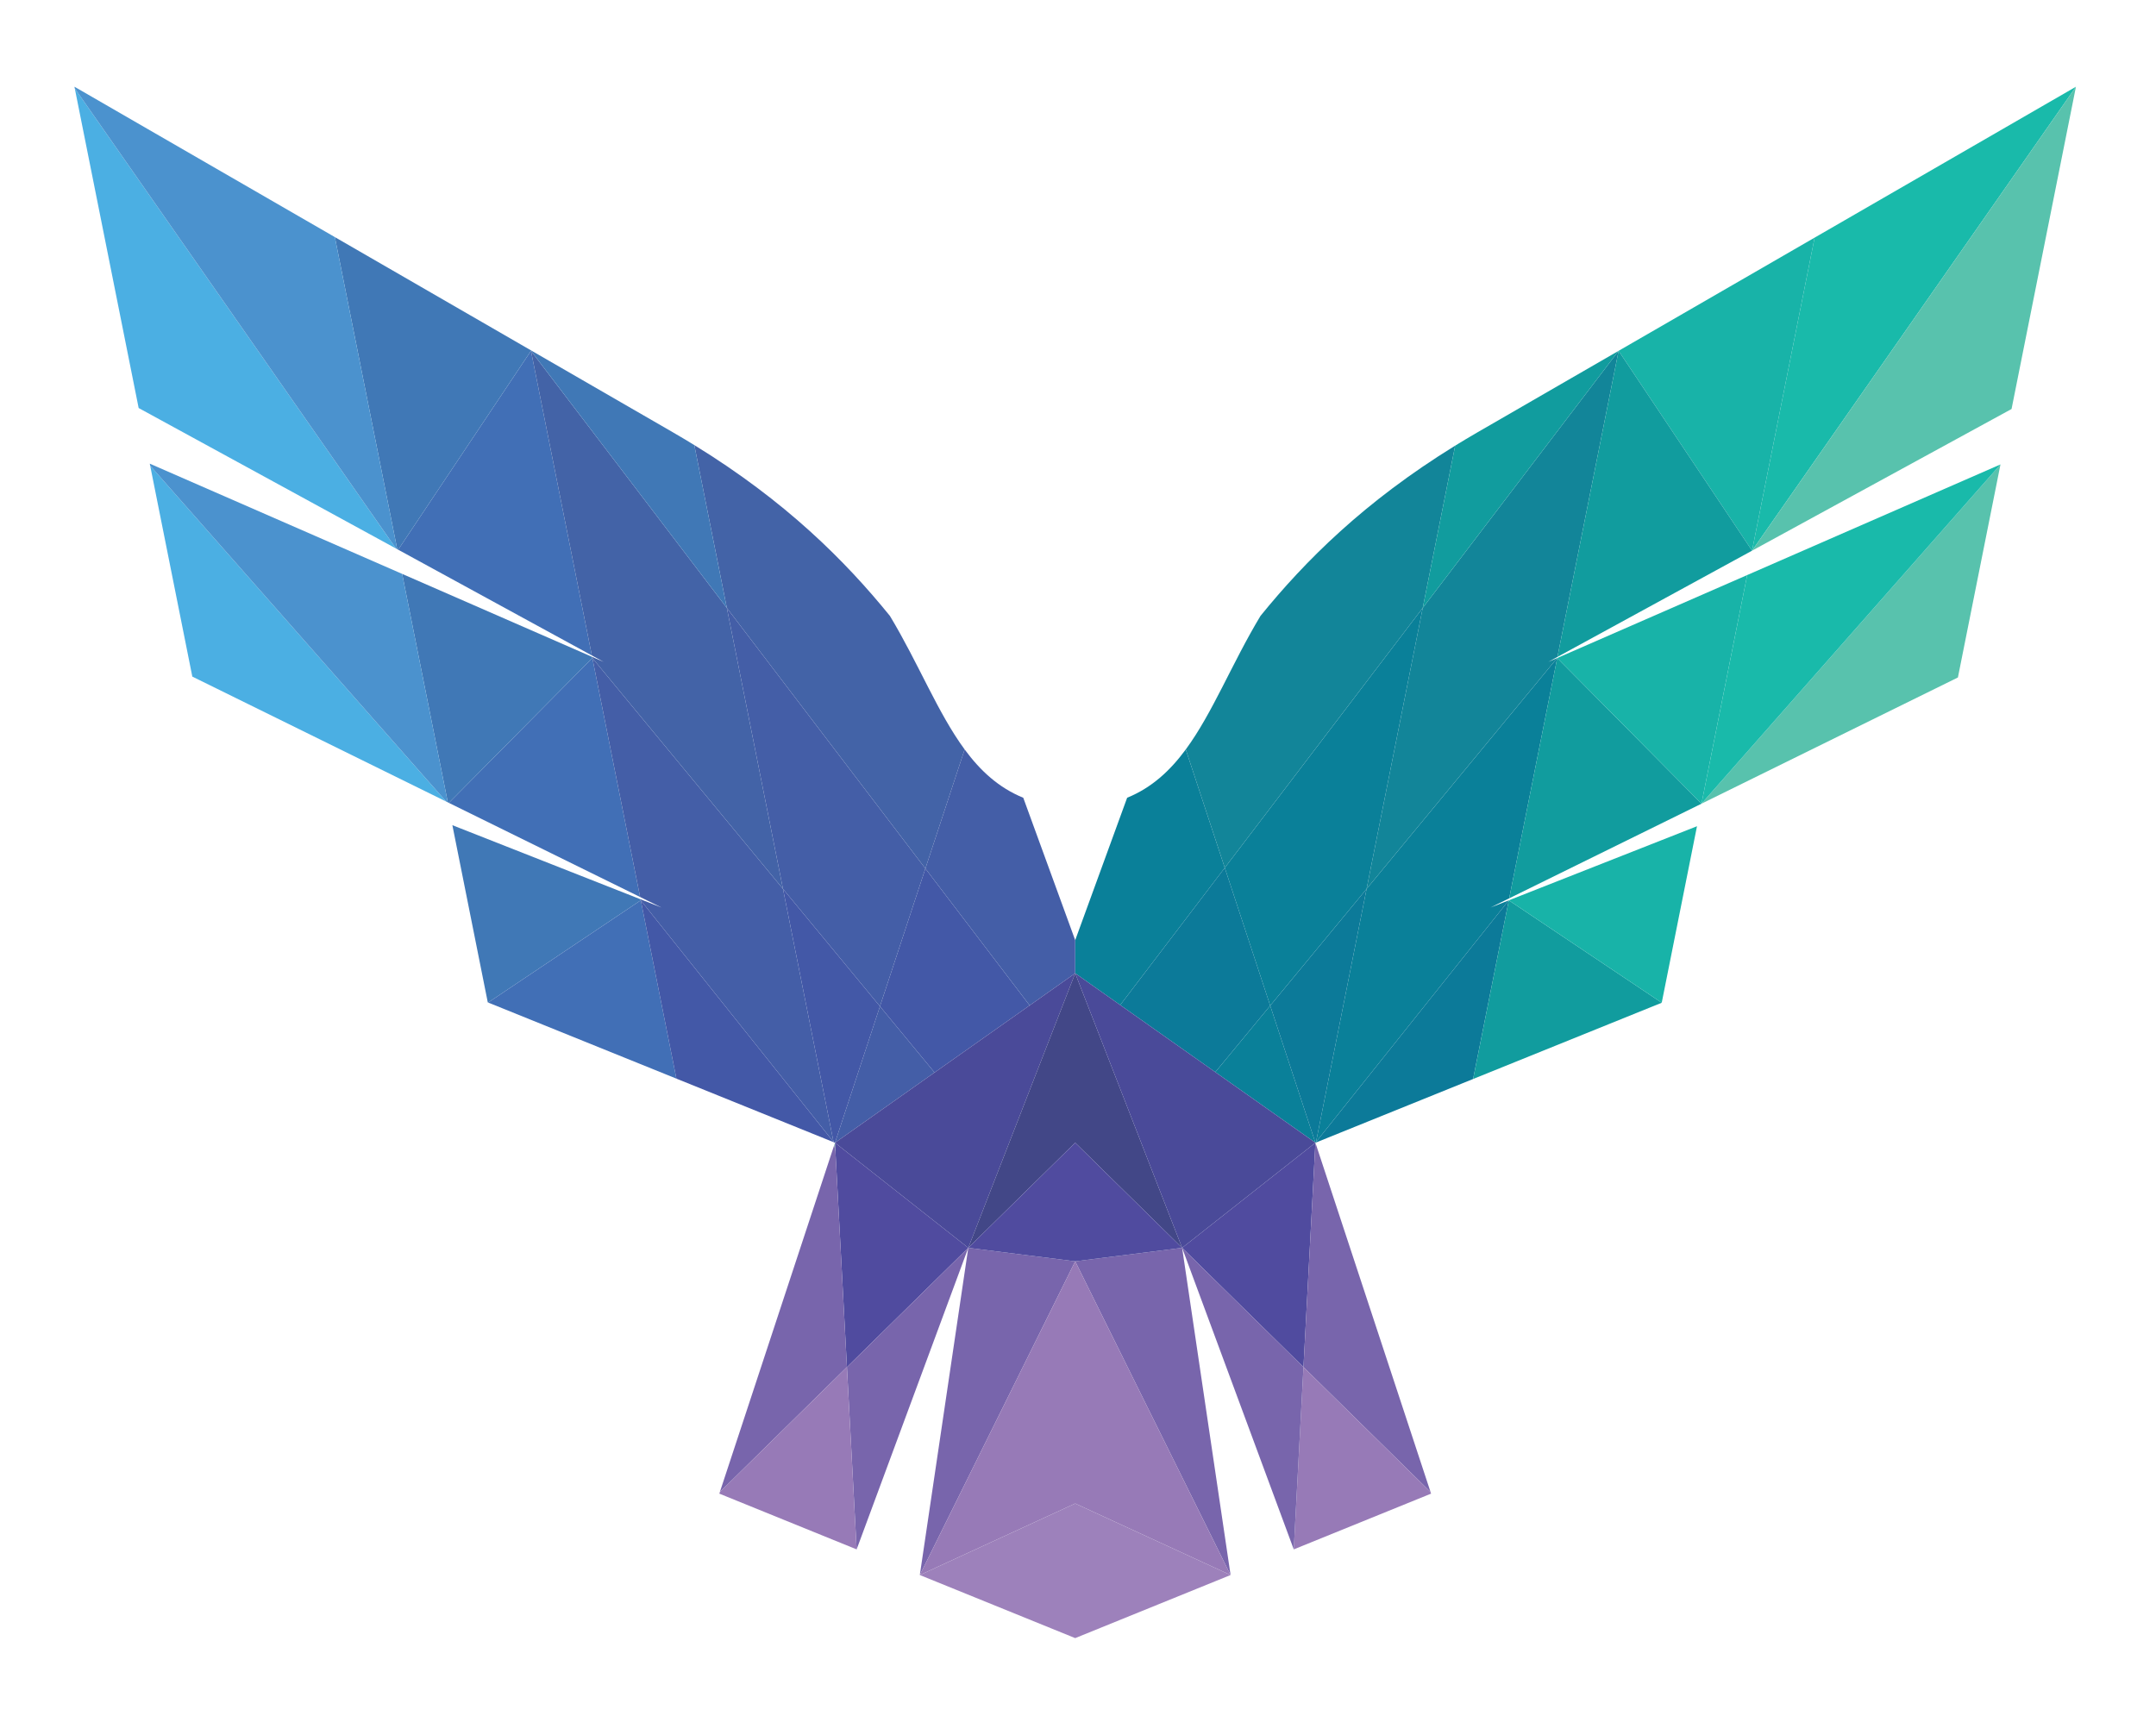 <ns0:svg xmlns:ns0="http://www.w3.org/2000/svg" xmlns:ns1="http://www.serif.com/" height="100%" fill-rule="evenodd" clip-rule="evenodd" stroke-linejoin="round" stroke-miterlimit="2" version="1.1" viewBox="0 0 1333 1061" width="100%" xml:space="preserve">
    <ns0:g id="bdd6287c-2779-4a90-a3a5-1b852984bb3a" transform="matrix(1.333,0,0,-1.333,0,1297.33)" ns1:id="c738e34b-0802-4c70-84c9-91127910fd28">
        <ns0:g id="c85dabe0-f795-40af-8e0f-f9cf6df4b32b">
            <ns0:g id="d55f2991-5c29-44c0-8996-f432c156c41f">
                <ns0:g id="b5de72cc-eaff-41aa-b3a7-28195d20827f" transform="matrix(1,0,0,1,549.981,625.593)">
                    <ns0:path d="M0,0C-7.27,-9.875 -15.802,-17.761 -27.186,-22.404L-51.279,-88.479L-51.279,-103.828L-30.402,-118.557L18.094,-54.893L0,0Z" fill="rgb(10,128,153)" fill-rule="nonzero" id="701a9932-8e8e-4eb6-bb68-b895c4dd2e8a" />
                </ns0:g>
                <ns0:g id="66a3c807-e321-4074-871e-4fccb4e43186" transform="matrix(1,0,0,1,962.872,933.013)">
                    <ns0:path d="M0,0L-121.217,-70.007L-150.229,-215.213L0,0Z" fill="rgb(25,186,170)" fill-rule="nonzero" id="c8da2248-ce99-4017-bee8-96ba78bcbd18" />
                </ns0:g>
                <ns0:g id="ca57e156-cd18-4946-8901-ee5a05ccc565" transform="matrix(1,0,0,1,519.579,507.036)">
                    <ns0:path d="M0,0L44.109,-31.121L69.573,-0.277L48.496,63.665L0,0Z" fill="rgb(12,122,153)" fill-rule="nonzero" id="c5ac09e2-6bee-4a13-8b32-bbd761a32175" />
                </ns0:g>
                <ns0:g id="f22d5100-a4fa-4cf7-adf8-ba92d55564f1" transform="matrix(1,0,0,1,563.688,475.915)">
                    <ns0:path d="M0,0L46.428,-32.757L25.464,30.843L0,0Z" fill="rgb(10,128,153)" fill-rule="nonzero" id="c96c3e2e-87e6-4652-a09f-7b5e2a177727" />
                </ns0:g>
                <ns0:g id="103d4858-d0d1-4436-ac81-040e6d4e1007" transform="matrix(1,0,0,1,610.4,443.516)">
                    <ns0:path d="M0,0L89.415,112.091L80.917,108.745L89.6,113.019L111.871,224.488L23.454,117.391L0,0Z" fill="rgb(10,128,153)" fill-rule="nonzero" id="06e6735d-1458-4c8e-9736-80e0d55c93bb" />
                </ns0:g>
                <ns0:g id="d6edb878-7c0c-4820-90f7-357e1437b2f8" transform="matrix(1,0,0,1,750.742,810.5)">
                    <ns0:path d="M0,0L-90.848,-119.261L-116.888,-249.594L-28.471,-142.497L-32.617,-144.308L-28.369,-141.988L0,0Z" fill="rgb(18,133,153)" fill-rule="nonzero" id="e2897547-3006-44c3-a92c-f18938fe1ad9" />
                </ns0:g>
                <ns0:g id="e4b5095a-66ca-499b-84f8-d114aead1992" transform="matrix(1,0,0,1,633.855,560.906)">
                    <ns0:path d="M0,0L-44.702,-54.148L-23.738,-117.748L-23.454,-117.391L0,0Z" fill="rgb(12,122,153)" fill-rule="nonzero" id="481a9184-5dd0-42c9-bef3-152b6c5e0422" />
                </ns0:g>
                <ns0:g id="c98fdef6-e383-4049-bf7d-faae2faa4dea" transform="matrix(1,0,0,1,812.644,717.8)">
                    <ns0:path d="M0,0L29.012,145.206L-61.901,92.7L0,0Z" fill="rgb(24,179,168)" fill-rule="nonzero" id="159ec39b-a6eb-4dfc-992b-7572584b54ab" />
                </ns0:g>
                <ns0:g id="b576e219-e5c4-4a32-8228-6f02c5e30781" transform="matrix(1,0,0,1,722.373,668.512)">
                    <ns0:path d="M0,0L90.271,49.288L28.369,141.988L0,0Z" fill="rgb(17,156,158)" fill-rule="nonzero" id="8e8009b3-2255-4ede-9a45-15d793d3fc5e" />
                </ns0:g>
                <ns0:g id="63197e28-57f4-4c06-8c6b-44897ce0ee77" transform="matrix(1,0,0,1,933.004,783.517)">
                    <ns0:path d="M0,0L29.868,149.496L-120.36,-65.717L0,0Z" fill="rgb(88,194,173)" fill-rule="nonzero" id="5abc6905-a12c-4461-9539-33e71e759c47" />
                </ns0:g>
                <ns0:g id="90052c83-3671-4848-aa94-1fef29b678a5" transform="matrix(1,0,0,1,610.249,442.756)">
                    <ns0:path d="M0,0L-0.133,0.402L-0.211,-1.053L0,0Z" fill="rgb(128,198,166)" fill-rule="nonzero" id="710783fc-d5a3-450b-82bc-0cd1671c695a" />
                </ns0:g>
                <ns0:g id="25a38bb1-c9eb-48c7-8053-8674b28863e8" transform="matrix(1,0,0,1,387.288,443.158)">
                    <ns0:path d="M0,0L-0.37,-1.123L0.216,-4.058L0,0Z" fill="rgb(128,198,166)" fill-rule="nonzero" id="84856b61-d106-47f5-a425-d96dd2d690f5" />
                </ns0:g>
                <ns0:g id="30b5b234-abd2-4788-bf43-3110eb8ad61e" transform="matrix(1,0,0,1,387.504,439.101)">
                    <ns0:path d="M0,0L5.323,-100.015L61.604,-44.691L-0.216,4.058L0,0Z" fill="rgb(80,75,159)" fill-rule="nonzero" id="81cf7193-9339-4a7f-84d3-a4dcb9f433cd" />
                </ns0:g>
                <ns0:g id="0f823740-61e7-4994-965c-15884483b11f" transform="matrix(1,0,0,1,184.68,718.249)">
                    <ns0:path d="M0,0L89.833,-49.049L61.602,92.251L0,0Z" fill="rgb(65,111,182)" fill-rule="nonzero" id="08681e2d-f2df-427c-9ae1-d7e2e3f959a5" />
                </ns0:g>
                <ns0:g id="b77b941c-f4cd-430f-bd65-4169855d0a5b" transform="matrix(1,0,0,1,208.195,600.812)">
                    <ns0:path d="M0,0L88.705,-43.665L66.556,67.191L0,0Z" fill="rgb(65,111,182)" fill-rule="nonzero" id="8e011b0d-c905-48f3-a72d-dd99b808cfb4" />
                </ns0:g>
                <ns0:g id="43b819d9-d0fe-4820-983b-2c8454248c6d" transform="matrix(1,0,0,1,64.31,783.971)">
                    <ns0:path d="M0,0L119.378,-65.181L-29.625,148.277L0,0Z" fill="rgb(75,175,227)" fill-rule="nonzero" id="7a70a01b-7a15-4498-b571-23f353009a7c" />
                </ns0:g>
                <ns0:g id="153ec039-b7d0-499e-8cd2-2cc5d7f02656" transform="matrix(1,0,0,1,89.201,659.387)">
                    <ns0:path d="M0,0L117.766,-57.97L-19.552,97.862L0,0Z" fill="rgb(75,175,227)" fill-rule="nonzero" id="af203ce2-0882-42ec-9ec4-1ba5682d2adf" />
                </ns0:g>
                <ns0:g id="cd424ea0-6379-48de-86bf-384a163c309e" transform="matrix(1,0,0,1,386.622,443.516)">
                    <ns0:path d="M0,0L-23.454,117.391L-111.871,224.488L-89.722,113.632L-79.794,108.745L-89.51,112.571L-89.414,112.091L0,0Z" fill="rgb(68,94,167)" fill-rule="nonzero" id="64a0a955-ce32-406d-b4fd-07983c09d3fa" />
                </ns0:g>
                <ns0:g id="aacb9f9d-fe6f-41e6-bb14-3ef344fc255d" transform="matrix(1,0,0,1,429.214,570.351)">
                    <ns0:path d="M0,0L18.209,55.242C5.713,72.219 -3.113,95.024 -16.454,117.194C-37.217,142.779 -64.769,170.357 -107.178,196.427L-92.086,120.888L0,0Z" fill="rgb(67,99,167)" fill-rule="nonzero" id="e3fb147d-520c-4264-ae76-958b84a9a8c2" />
                </ns0:g>
                <ns0:g id="d0609b50-50b9-4e91-8049-8db9aab20e8f" transform="matrix(1,0,0,1,408.144,506.428)">
                    <ns0:path d="M0,0L-20.855,-63.27L25.331,-30.683L0,0Z" fill="rgb(68,94,167)" fill-rule="nonzero" id="111b612f-ed88-4885-9cbd-baec2e114564" />
                </ns0:g>
                <ns0:g id="41188143-f2fa-4863-8873-05af0861a8dc" transform="matrix(1,0,0,1,408.144,506.428)">
                    <ns0:path d="M0,0L25.331,-30.683L69.434,0.433L21.07,63.922L0,0Z" fill="rgb(67,88,167)" fill-rule="nonzero" id="3acad146-c990-4c64-bc39-e5e87ba0bc5b" />
                </ns0:g>
                <ns0:g id="4bc04104-b93f-4950-8c83-ea89493c00c1" transform="matrix(1,0,0,1,589.152,506.758)">
                    <ns0:path d="M0,0L44.702,54.148L70.742,184.48L-21.077,63.942L0,0Z" fill="rgb(10,128,153)" fill-rule="nonzero" id="b828dc8d-eaa0-4b45-8ec0-88aafc137677" />
                </ns0:g>
                <ns0:g id="bb478eab-fed3-4148-b8e2-affbf63bf13f" transform="matrix(1,0,0,1,474.609,603.189)">
                    <ns0:path d="M0,0C-11.385,4.643 -19.917,12.529 -27.186,22.404L-45.395,-32.838L2.968,-96.328L24.093,-81.424L24.093,-66.075L0,0Z" fill="rgb(68,94,167)" fill-rule="nonzero" id="5d669dea-f5e3-46c9-9106-3d6ac3573215" />
                </ns0:g>
                <ns0:g id="07db30e6-15d2-4321-8834-c74c8ae7bf0c" transform="matrix(1,0,0,1,363.168,560.906)">
                    <ns0:path d="M0,0L-26.04,130.333L-116.887,249.594L-88.656,108.293L-83.147,105.286L-88.524,107.635L-88.417,107.097L0,0Z" fill="rgb(67,99,167)" fill-rule="nonzero" id="14b766e3-3070-4a2d-819b-127b51793401" />
                </ns0:g>
                <ns0:g id="fa39f2ce-d143-411f-8223-ae568449b2bf" transform="matrix(1,0,0,1,337.128,691.239)">
                    <ns0:path d="M0,0L26.04,-130.333L71.016,-184.811L92.086,-120.888L0,0Z" fill="rgb(68,94,167)" fill-rule="nonzero" id="4d361568-e059-4c21-a520-f71a2f7bfb80" />
                </ns0:g>
                <ns0:g id="52aa32a1-1715-4c7c-96ac-337df6e86cf1" transform="matrix(1,0,0,1,363.168,560.906)">
                    <ns0:path d="M0,0L23.454,-117.391L23.557,-117.521L24.12,-117.748L44.976,-54.478L0,0Z" fill="rgb(67,88,167)" fill-rule="nonzero" id="80ad2463-bfbf-4e26-bdfe-4f26c1d1a477" />
                </ns0:g>
                <ns0:g id="f3c4b561-7d64-4be2-bd83-53b57620e014" transform="matrix(1,0,0,1,568.075,570.7)">
                    <ns0:path d="M0,0L91.819,120.539L106.859,195.812C64.698,169.824 37.266,142.349 16.573,116.853C3.23,94.68 -5.597,71.872 -18.094,54.893L0,0Z" fill="rgb(18,133,153)" fill-rule="nonzero" id="0a317e7f-82c3-4601-be1e-14090bd64bf9" />
                </ns0:g>
                <ns0:g id="1d930b8e-e17d-43ae-b2b9-8b4f267f685d" transform="matrix(1,0,0,1,387.504,439.101)">
                    <ns0:path d="M0,0L-0.586,2.935L-53.618,-157.951L5.323,-100.015L0,0Z" fill="rgb(120,101,172)" fill-rule="nonzero" id="63afce1e-06d0-4710-8d5a-4db1825e987f" />
                </ns0:g>
                <ns0:g id="294f20c7-9ac5-4ab1-b987-3edfc4c74f4a" transform="matrix(1,0,0,1,386.641,443.42)">
                    <ns0:path d="M0,0L0.084,-0.034L-0.019,0.096L0,0Z" fill="rgb(128,198,166)" fill-rule="nonzero" id="63f2910f-99f9-4f1b-90ef-e98aa3b411c7" />
                </ns0:g>
                <ns0:g id="8cfa8169-a018-4dda-8de5-0a2ebfe1f421" transform="matrix(1,0,0,1,397.326,254.532)">
                    <ns0:path d="M0,0L51.782,139.877L-4.5,84.554L0,0Z" fill="rgb(120,101,172)" fill-rule="nonzero" id="0dc84e94-ca5e-4ec6-a255-4f8a8e393c52" />
                </ns0:g>
                <ns0:g id="077be8f4-1cb0-40fc-831b-c3ec91bdea46" transform="matrix(1,0,0,1,333.886,281.149)">
                    <ns0:path d="M0,0L-0.25,-0.758L63.44,-26.617L58.941,57.937L0,0Z" fill="rgb(151,122,183)" fill-rule="nonzero" id="76be012e-04aa-46e5-b369-382072a8bfe2" />
                </ns0:g>
                <ns0:g id="b6189331-5e5f-4004-b08f-0d29476fa607" transform="matrix(1,0,0,1,604.578,339.086)">
                    <ns0:path d="M0,0L5.46,102.617L5.538,104.072L-56.282,55.323L0,0Z" fill="rgb(80,75,159)" fill-rule="nonzero" id="43ea0d06-7861-4c2b-ae14-f7b6f391234a" />
                </ns0:g>
                <ns0:g id="c8c465bf-6f1d-41c9-9e31-314e6fa364ef" transform="matrix(1,0,0,1,610.4,443.516)">
                    <ns0:path d="M0,0L-0.052,-0.264L72.855,29.212L89.415,112.091L0,0Z" fill="rgb(12,122,153)" fill-rule="nonzero" id="5013327e-3cef-4695-8148-aa0cc555d0b5" />
                </ns0:g>
                <ns0:g id="2c81faad-1dd6-4eb4-ab54-eb9332d768ba" transform="matrix(1,0,0,1,683.256,472.728)">
                    <ns0:path d="M0,0L87.489,35.37L16.56,82.879L0,0Z" fill="rgb(17,156,158)" fill-rule="nonzero" id="98de6e54-d555-40ac-8975-46f1d2e95d7d" />
                </ns0:g>
                <ns0:g id="c7e72ac7-92d8-418d-bdb2-444316c850de" transform="matrix(1,0,0,1,604.578,339.086)">
                    <ns0:path d="M0,0L58.94,-57.937L5.671,103.67L5.46,102.617L0,0Z" fill="rgb(120,101,172)" fill-rule="nonzero" id="2a5a7d27-2fcc-4f9c-ac88-37102bf07bc4" />
                </ns0:g>
                <ns0:g id="8c375bd7-fc64-4b52-b142-69ed8ae91c55" transform="matrix(1,0,0,1,610.116,443.158)">
                    <ns0:path d="M0,0L0.232,0.094L0.284,0.357L0,0Z" fill="rgb(128,198,166)" fill-rule="nonzero" id="d7697d3a-f411-433a-a0c6-911f3821cd25" />
                </ns0:g>
                <ns0:g id="9544c6f8-22c8-4785-8b4b-d565d2c30102" transform="matrix(1,0,0,1,600.078,254.532)">
                    <ns0:path d="M0,0L63.69,25.859L63.44,26.617L4.5,84.554L0,0Z" fill="rgb(151,122,183)" fill-rule="nonzero" id="a29f1781-4bb4-4433-b535-9281dadc912c" />
                </ns0:g>
                <ns0:g id="47c0135b-d95e-4fe2-82c1-eec2d322822a" transform="matrix(1,0,0,1,548.296,394.409)">
                    <ns0:path d="M0,0L51.782,-139.877L56.282,-55.323L0,0Z" fill="rgb(120,101,172)" fill-rule="nonzero" id="42162300-bb31-4808-9a96-810d25b1f831" />
                </ns0:g>
                <ns0:g id="d3f3e3d2-ca4f-4090-825a-dc1dc85df944" transform="matrix(1,0,0,1,789.195,600.44)">
                    <ns0:path d="M0,0L-66.924,67.563L-89.195,-43.906L0,0Z" fill="rgb(17,156,158)" fill-rule="nonzero" id="328f4f5b-9013-4ee2-9883-84df5f0ae891" />
                </ns0:g>
                <ns0:g id="2972b52a-7468-4b08-be68-a1f8042aef47" transform="matrix(1,0,0,1,337.128,691.239)">
                    <ns0:path d="M0,0L-15.092,75.539C-18.307,77.515 -21.591,79.483 -24.979,81.44L-90.896,119.51L-181.81,172.016L-152.886,27.249L-152.448,27.01L-90.847,119.261L0,0Z" fill="rgb(64,120,182)" fill-rule="nonzero" id="20ad1c58-998d-448c-a14f-03ca07fc48ef" />
                </ns0:g>
                <ns0:g id="2a22ca9b-9ba0-42f6-8219-0957299afe67" transform="matrix(1,0,0,1,789.195,600.44)">
                    <ns0:path d="M0,0L118.927,58.542L138.672,157.368L0,0Z" fill="rgb(88,194,173)" fill-rule="nonzero" id="434dcfe3-dab5-4537-ac94-eb6dbbdc48e0" />
                </ns0:g>
                <ns0:g id="1d0784ee-a6dc-447b-9483-85015c52882d" transform="matrix(1,0,0,1,770.745,508.097)">
                    <ns0:path d="M0,0L16.36,81.884L-70.93,47.509L0,0Z" fill="rgb(24,179,168)" fill-rule="nonzero" id="91205b86-0676-47c3-914e-3a4892cc6fd5" />
                </ns0:g>
                <ns0:g id="97aaf971-da12-4ec1-815a-ebfabd96eaac" transform="matrix(1,0,0,1,750.742,810.5)">
                    <ns0:path d="M0,0L-65.486,-37.821C-69.026,-39.865 -72.458,-41.922 -75.808,-43.987L-90.848,-119.261L0,0Z" fill="rgb(17,156,158)" fill-rule="nonzero" id="dfa16023-dea6-4665-82ab-4e35e05da762" />
                </ns0:g>
                <ns0:g id="0a9de764-cd49-47f4-972c-18267bcaa1bf" transform="matrix(1,0,0,1,789.195,600.44)">
                    <ns0:path d="M0,0L21.188,106.051L-66.924,67.563L0,0Z" fill="rgb(24,179,168)" fill-rule="nonzero" id="313a6ba7-f117-47ba-9c63-d046c8dd1980" />
                </ns0:g>
                <ns0:g id="390a809d-a1b3-4880-ac77-bc6e038cebd0" transform="matrix(1,0,0,1,927.867,757.808)">
                    <ns0:path d="M0,0L-117.483,-51.317L-138.672,-157.368L0,0Z" fill="rgb(25,186,170)" fill-rule="nonzero" id="21545455-4c46-47e3-b2c9-35cd94137233" />
                </ns0:g>
                <ns0:g id="fd250b19-6eef-448b-8818-0e1ff48e598c" transform="matrix(1,0,0,1,274.644,668.541)">
                    <ns0:path d="M0,0L-88.112,38.488L-66.939,-67.487L-66.449,-67.729L0.107,-0.538L0,0Z" fill="rgb(64,120,182)" fill-rule="nonzero" id="f765d118-33f7-4e28-bf2d-c5126a04d0d0" />
                </ns0:g>
                <ns0:g id="bf042bfd-c571-4c0d-b18c-db67618251e5" transform="matrix(1,0,0,1,297.112,556.086)">
                    <ns0:path d="M0,0L-87.291,34.375L-70.868,-47.821L-70.691,-47.893L0.096,-0.48L0,0Z" fill="rgb(64,120,182)" fill-rule="nonzero" id="812744fd-be21-4a83-aa4d-9136af9865b1" />
                </ns0:g>
                <ns0:g id="740c69f0-6121-4dc9-8170-cb96491b81f6" transform="matrix(1,0,0,1,226.421,508.193)">
                    <ns0:path d="M0,0L87.313,-35.298L70.787,47.413L0,0Z" fill="rgb(65,111,182)" fill-rule="nonzero" id="24b76f98-e74b-4e3d-b376-92229104f36e" />
                </ns0:g>
                <ns0:g id="9763d50f-1a28-4774-9135-db686789e0ad" transform="matrix(1,0,0,1,69.466,758.163)">
                    <ns0:path d="M0,0L0.183,-0.915L137.501,-156.747L138.239,-157.109L117.065,-51.134L0,0Z" fill="rgb(75,146,206)" fill-rule="nonzero" id="e2c52528-c663-40f3-b6f0-176ea21c381b" />
                </ns0:g>
                <ns0:g id="0b67cb2d-4006-40cf-93f5-e7eba13213d1" transform="matrix(1,0,0,1,34.532,933.013)">
                    <ns0:path d="M0,0L0.153,-0.765L149.156,-214.223L149.71,-214.525L120.787,-69.758L0,0Z" fill="rgb(75,146,206)" fill-rule="nonzero" id="47c6be5d-5838-49cf-8271-a3ea87147284" />
                </ns0:g>
                <ns0:g id="030ac5dd-3889-4785-b80c-23a6418dfaa3" transform="matrix(1,0,0,1,297.208,555.606)">
                    <ns0:path d="M0,0L16.525,-82.711L89.433,-112.187L89.414,-112.091L0,0Z" fill="rgb(67,88,167)" fill-rule="nonzero" id="5bddf7d3-27a4-4b17-8e87-7211a0aa7c33" />
                </ns0:g>
                <ns0:g id="4fbeb1f7-a7c7-45e6-b17a-c00344074fcb" transform="matrix(1,0,0,1,477.577,506.861)">
                    <ns0:path d="M0,0L-90.289,-63.703L-28.469,-112.452L21.125,14.904L0,0Z" fill="rgb(74,74,153)" fill-rule="nonzero" id="28f774b3-e5ce-49be-b489-db0d313bf919" />
                </ns0:g>
                <ns0:g id="030000e5-a686-43b2-9460-350f7515aaa8" transform="matrix(1,0,0,1,449.108,394.409)">
                    <ns0:path d="M0,0L49.594,48.749L99.188,0L49.594,127.356L0,0Z" fill="rgb(66,71,135)" fill-rule="nonzero" id="42762fdc-0cd3-42e7-b47d-c4a991e1c2ba" />
                </ns0:g>
                <ns0:g id="1a2e4348-baf7-4982-a3b7-2d1e3643f430" transform="matrix(1,0,0,1,498.702,521.765)">
                    <ns0:path d="M0,0L49.594,-127.356L111.414,-78.607L20.877,-14.729L0,0Z" fill="rgb(74,74,153)" fill-rule="nonzero" id="ff6f63e3-1b91-41d3-932a-38bc113cef11" />
                </ns0:g>
                <ns0:g id="431ed4d1-b18e-42e7-90c2-cd100c9cc6b2" transform="matrix(1,0,0,1,570.77,242.633)">
                    <ns0:path d="M0,0L-22.475,151.776L-72.068,145.516L0,0Z" fill="rgb(120,101,172)" fill-rule="nonzero" id="ad5db857-4e1d-464a-9346-6d9e014d3f4e" />
                </ns0:g>
                <ns0:g id="495a8b73-de9d-43f6-8022-af5ff40536ed" transform="matrix(1,0,0,1,449.108,394.409)">
                    <ns0:path d="M0,0L-22.475,-151.776L49.594,-6.261L0,0Z" fill="rgb(120,101,172)" fill-rule="nonzero" id="172fe26f-6574-479a-9455-7959a7e64288" />
                </ns0:g>
                <ns0:g id="c0216d87-0f8d-4a3c-b8c1-6619f48c4c33" transform="matrix(1,0,0,1,449.108,394.409)">
                    <ns0:path d="M0,0L49.594,-6.261L99.188,0L49.594,48.749L0,0Z" fill="rgb(80,75,159)" fill-rule="nonzero" id="486cfbb9-1355-49fd-82d0-67d60b4315cf" />
                </ns0:g>
                <ns0:g id="f00751a3-70ad-48da-ba89-e3f682035b8b" transform="matrix(1,0,0,1,426.633,242.633)">
                    <ns0:path d="M0,0L72.069,33.178L144.137,0L72.069,145.516L0,0Z" fill="rgb(151,122,183)" fill-rule="nonzero" id="025597bf-f06f-478c-9900-3e6b9ac86141" />
                </ns0:g>
                <ns0:g id="26282497-342f-4271-acf6-00e42bdbc167" transform="matrix(1,0,0,1,426.633,242.633)">
                    <ns0:path d="M0,0L72.069,-29.261L144.137,0L72.069,33.178L0,0Z" fill="rgb(157,129,187)" fill-rule="nonzero" id="1e6fa64d-d7fb-4f4b-80ba-304b7af773a7" />
                </ns0:g>
            </ns0:g>
        </ns0:g>
    </ns0:g>
</ns0:svg>
